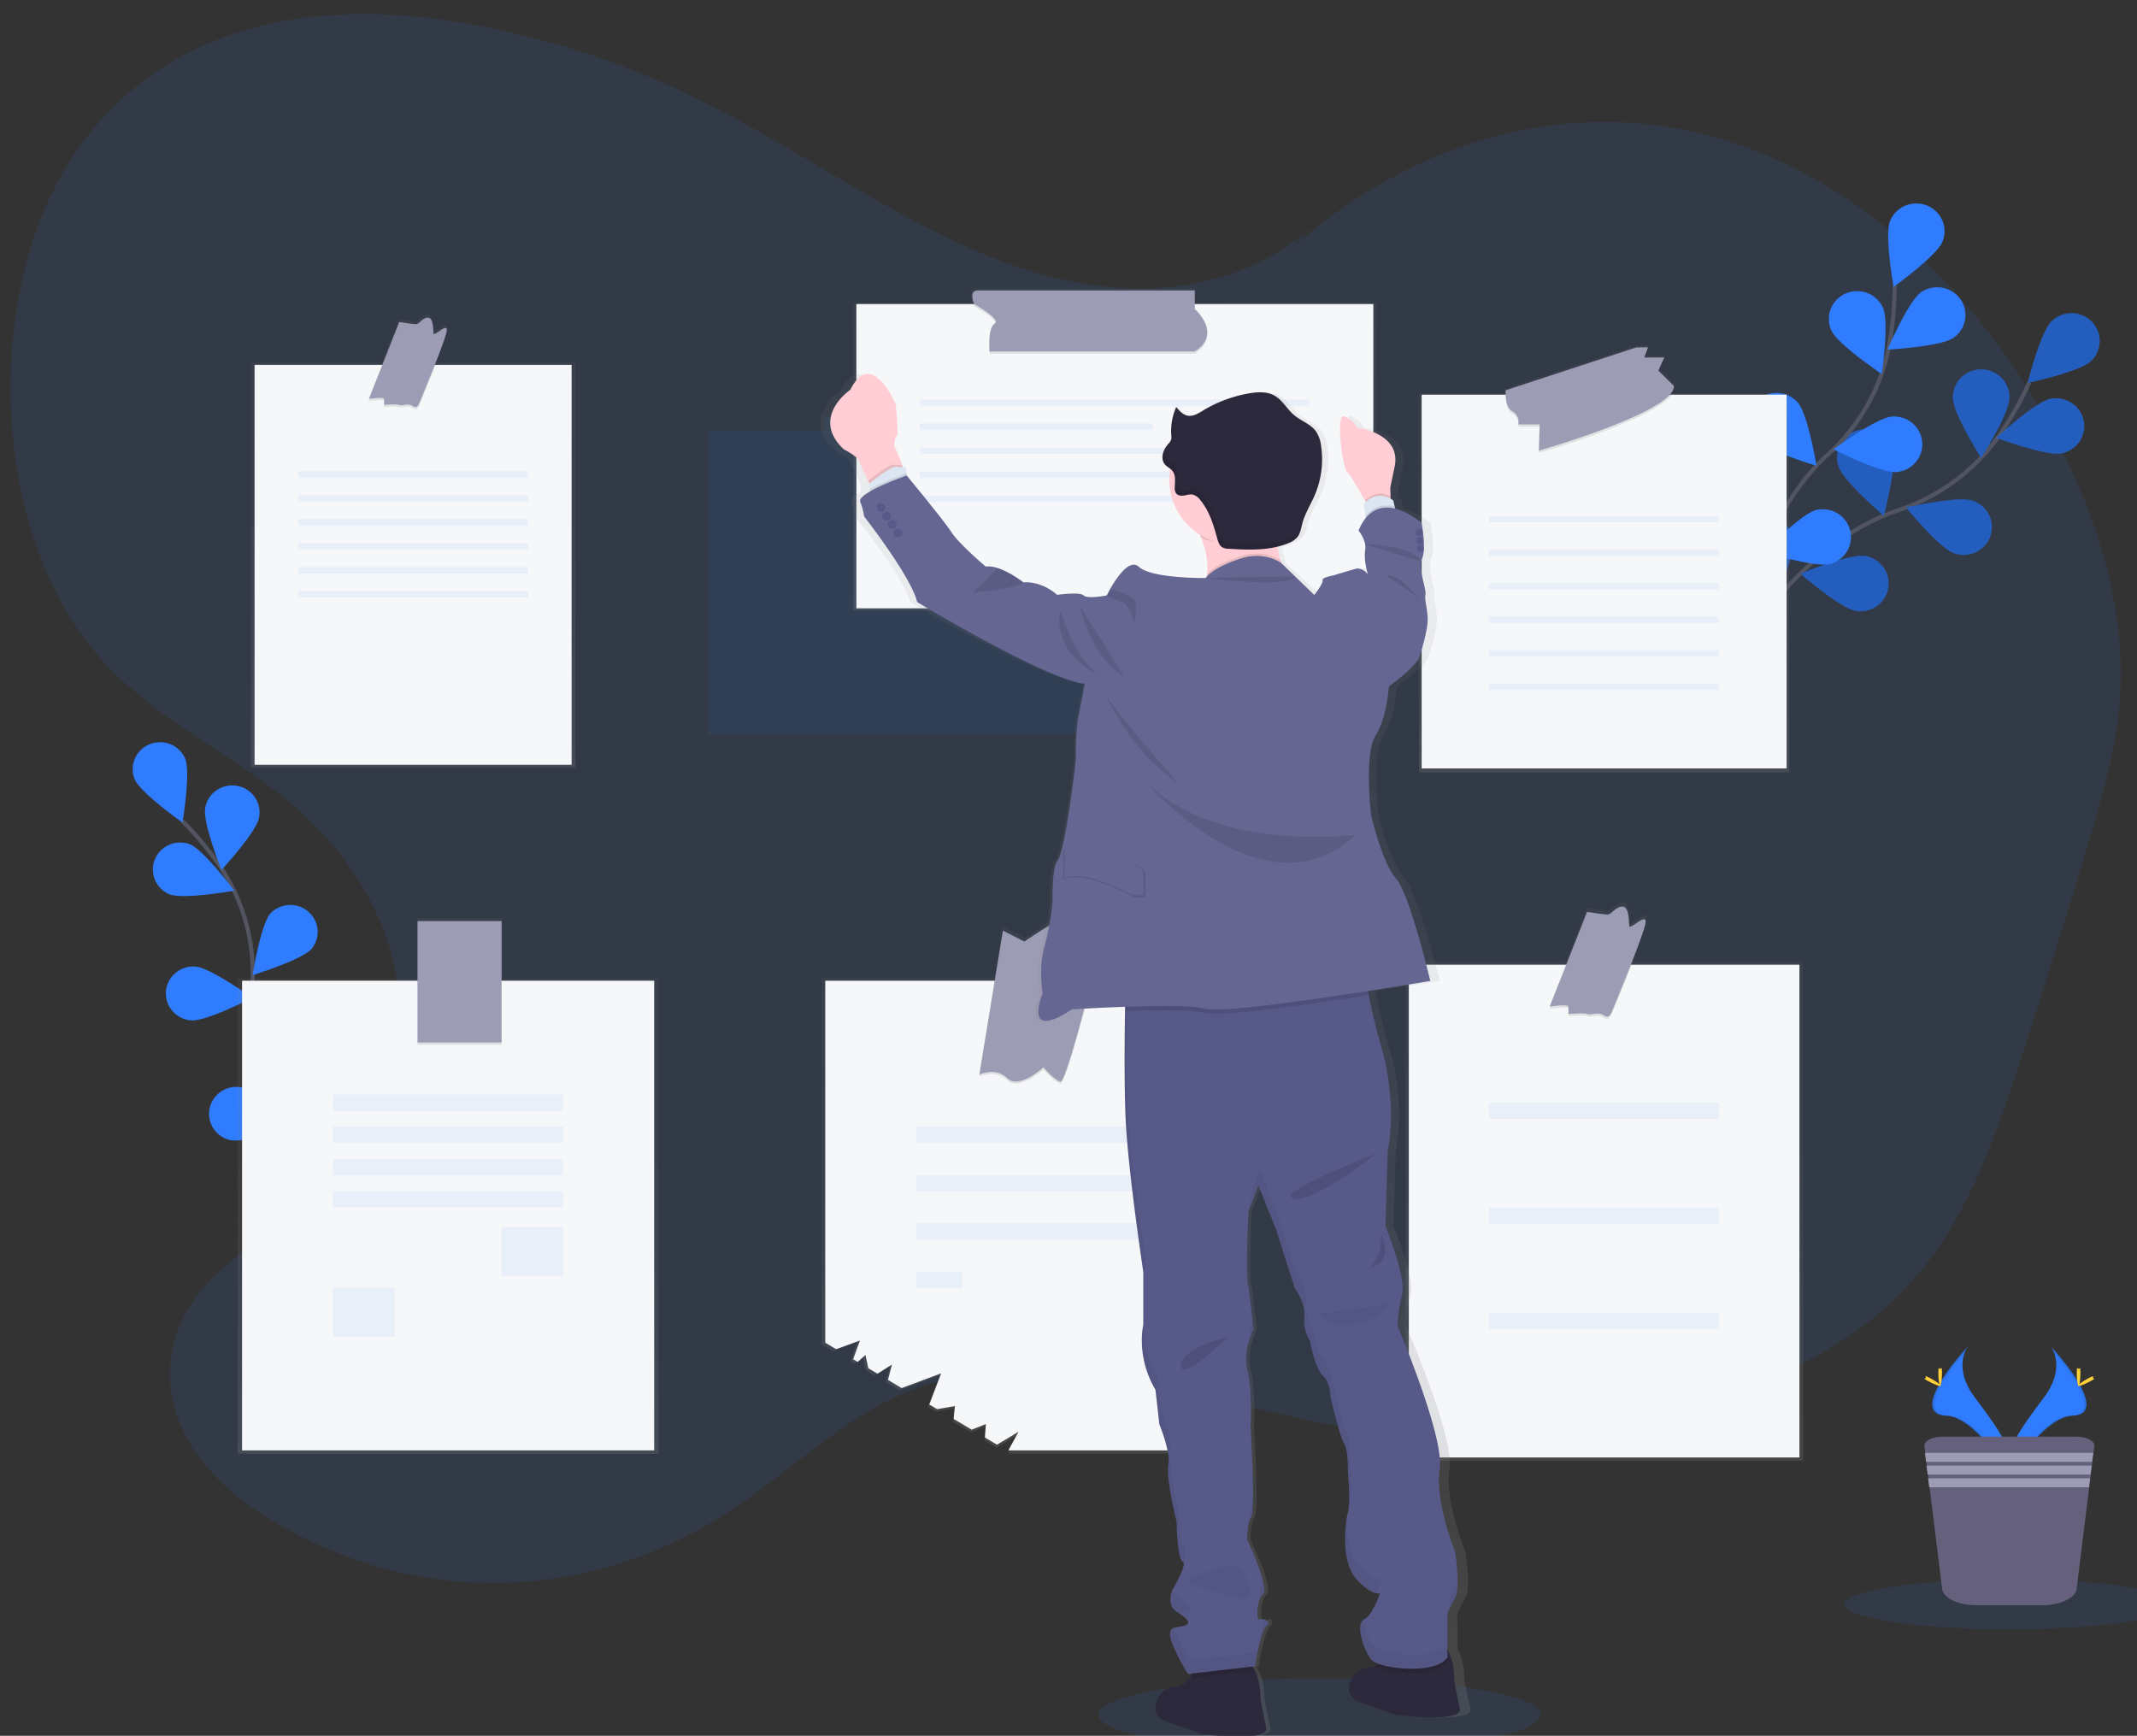<?xml version="1.0" encoding="UTF-8" standalone="no"?>
<svg
   xmlns:dc="http://purl.org/dc/elements/1.1/"
   xmlns:cc="http://creativecommons.org/ns#"
   xmlns:rdf="http://www.w3.org/1999/02/22-rdf-syntax-ns#"
   xmlns:svg="http://www.w3.org/2000/svg"
   xmlns="http://www.w3.org/2000/svg"
   xmlns:xlink="http://www.w3.org/1999/xlink"
   xmlns:sodipodi="http://sodipodi.sourceforge.net/DTD/sodipodi-0.dtd"
   xmlns:inkscape="http://www.inkscape.org/namespaces/inkscape"
   id="98b38715-c4ac-41e9-8897-c725e8bf1e12"
   data-name="Layer 1"
   width="618"
   height="502"
   viewBox="0 0 618 502"
   version="1.1"
   sodipodi:docname="SignUpPage_Svg.svg"
   inkscape:version="0.92.3 (2405546, 2018-03-11)">
  <rect x="0" y="0" width="618" height="502" fill="#333333" stroke="none"/>
  <sodipodi:namedview
     pagecolor="#ffffff"
     bordercolor="#666666"
     borderopacity="1"
     objecttolerance="10"
     gridtolerance="10"
     guidetolerance="10"
     inkscape:pageopacity="0"
     inkscape:pageshadow="2"
     inkscape:window-width="1366"
     inkscape:window-height="705"
     id="namedview3237"
     showgrid="false"
     showborder="true"
     inkscape:zoom="0.76775686"
     inkscape:cx="241.54049"
     inkscape:cy="208.49695"
     inkscape:window-x="-8"
     inkscape:window-y="-8"
     inkscape:window-maximized="1"
     inkscape:current-layer="98b38715-c4ac-41e9-8897-c725e8bf1e12" />
  <defs
     id="defs2850">
    <linearGradient
       id="7b7941dc-94c7-4e08-95d0-23e2d7e6a13e"
       x1="847.41"
       y1="397.42"
       x2="847.41"
       y2="188.07"
       gradientUnits="userSpaceOnUse">
      <stop
         offset="0"
         stop-color="gray"
         stop-opacity="0.25"
         id="stop2837" />
      <stop
         offset="0.54"
         stop-color="gray"
         stop-opacity="0.12"
         id="stop2839" />
      <stop
         offset="1"
         stop-color="gray"
         stop-opacity="0.1"
         id="stop2841" />
    </linearGradient>
    <linearGradient
       id="58fdd33a-cfcb-43d1-a0c9-e446396930cd"
       x1="271.51"
       y1="395.01"
       x2="271.51"
       y2="173.08"
       xlink:href="#7b7941dc-94c7-4e08-95d0-23e2d7e6a13e"
       gradientTransform="matrix(0.598,0,0,0.59,-42.923,-11.035)" />
    <linearGradient
       id="c04aec50-9c50-409e-ad7f-74c73d302a04"
       x1="847.54"
       y1="734.89"
       x2="847.54"
       y2="461.05"
       xlink:href="#7b7941dc-94c7-4e08-95d0-23e2d7e6a13e"
       gradientTransform="matrix(0.598,0,0,0.59,-42.923,-11.035)" />
    <linearGradient
       id="9dea3c81-3991-41bb-bbde-f73dfae923cb"
       x1="211.57"
       y1="705.74"
       x2="211.57"
       y2="443.19"
       xlink:href="#7b7941dc-94c7-4e08-95d0-23e2d7e6a13e" />
    <linearGradient
       id="6cea3303-4509-42ee-9c3d-a24167e8af03"
       x1="570.69"
       y1="731.35"
       x2="570.69"
       y2="470.67"
       xlink:href="#7b7941dc-94c7-4e08-95d0-23e2d7e6a13e"
       gradientTransform="matrix(0.598,0,0,0.59,-42.923,-11.035)" />
    <linearGradient
       id="407b4fac-28f5-4df4-8381-e2a74f9e4c70"
       x1="610.78"
       y1="318.04"
       x2="610.78"
       y2="160.29"
       xlink:href="#7b7941dc-94c7-4e08-95d0-23e2d7e6a13e"
       gradientTransform="matrix(0.598,0,0,0.59,-42.923,-11.035)" />
    <linearGradient
       id="be916110-cb9e-4f1d-be15-effb40ceb94a"
       x1="625.44"
       y1="870.17"
       x2="625.44"
       y2="202.1"
       xlink:href="#7b7941dc-94c7-4e08-95d0-23e2d7e6a13e"
       gradientTransform="matrix(0.598,0,0,0.59,-42.923,-11.035)" />
    <linearGradient
       inkscape:collect="always"
       xlink:href="#7b7941dc-94c7-4e08-95d0-23e2d7e6a13e"
       id="linearGradient7487"
       gradientUnits="userSpaceOnUse"
       x1="847.41"
       y1="397.42"
       x2="847.41"
       y2="188.07"
       gradientTransform="matrix(0.598,0,0,0.59,-42.923,-11.035)" />
  </defs>
  <title
     id="title2852">taking notes</title>
  <ellipse
     cx="381.596"
     cy="495.931"
     rx="63.96"
     ry="10.57"
     id="ellipse2854"
     style="opacity:0.1;fill:#2f7dfe;stroke-width:0.594" />
  <path
     d="m 378.911,66.201 c -26.184,21.907 -60.156,20.492 -89.893,9.096 C 259.281,63.901 231.888,43.604 202.893,29.182 A 241.808,238.48 0 0 0 127.228,5.617 C 90.272,0.562 48.992,6.72 23.238,42.135 -5.44,81.573 -3.233,152.704 27.784,188.927 c 15.778,18.415 36.436,27.452 54.456,41.833 18.02,14.381 34.689,38.252 33.158,66.005 -1.417,25.694 -17.943,45.419 -35.024,57.806 -13.212,9.556 -29.48,19.996 -31.101,39.798 -1.543,19.159 12.135,34.171 25.204,42.712 42.608,27.853 95.096,27.582 137.561,-0.702 15.15,-10.092 29.067,-23.512 44.952,-31.38 41.699,-20.645 87.656,0.136 131.807,7.739 37.375,6.435 75.7,3.103 112.112,-9.75 21.866,-7.715 43.816,-19.513 59.181,-41.491 11.077,-15.85 17.979,-35.911 24.456,-55.718 q 10.371,-31.687 19.928,-63.817 c 3.822,-12.859 7.59,-25.954 8.577,-39.721 1.794,-24.933 -5.754,-49.548 -16.023,-70.618 C 572.668,81.626 531.597,46.5 487.141,37.575 442.685,28.651 395.579,46.081 361.082,84.215"
     id="path2856"
     inkscape:connector-curvature="0"
     style="opacity:0.1;fill:#2f7dfe;stroke-width:0.594" />
  <g
     id="g2860"
     style="opacity:0.35"
     transform="matrix(0.598,0,0,0.59,3.053,4.071)">
    <path
       d="M 577.86,229.65 V 223 h -104.8 c -4.82,0 -1.88,6.69 -1.88,6.69 h -56.94 v 149.15 h 250 V 229.65 Z"
       transform="translate(-76.87,-25.61)"
       id="path2858"
       inkscape:connector-curvature="0"
       style="opacity:0.2;fill:#2f7dfe" />
  </g>
  <path
     d="m 501.507,190.048 c 0,0 18.846,-32.926 47.249,-42.411 a 58.069,57.269 0 0 0 29.42,-21.707 97.333,95.994 0 0 0 8.678,-15.395"
     stroke-miterlimit="10"
     id="path2862"
     inkscape:connector-curvature="0"
     style="fill:none;stroke:#535461;stroke-width:1.188;stroke-miterlimit:10" />
  <path
     d="m 604.678,104.448 c -3.23,3.097 -18.29,6.3 -18.29,6.3 0,0 3.69,-14.746 6.926,-17.849 a 8.159,8.047 0 1 1 11.364,11.549 z"
     id="path2864"
     inkscape:connector-curvature="0"
     style="fill:#2f7dfe;stroke-width:0.594" />
  <path
     d="m 596.161,131.121 c -4.42,0.867 -18.828,-4.518 -18.828,-4.518 0,0 11.232,-10.399 15.652,-11.266 a 8.158,8.046 0 1 1 3.176,15.785 z"
     id="path2866"
     inkscape:connector-curvature="0"
     style="fill:#2f7dfe;stroke-width:0.594" />
  <path
     d="m 565.138,160.024 c -4.258,-1.451 -13.935,-13.272 -13.935,-13.272 0,0 15.018,-3.392 19.276,-1.935 a 8.159,8.047 0 1 1 -5.341,15.207 z"
     id="path2868"
     inkscape:connector-curvature="0"
     style="fill:#2f7dfe;stroke-width:0.594" />
  <path
     d="m 536.675,176.664 c -4.444,-0.714 -16.011,-10.741 -16.011,-10.741 0,0 14.223,-5.84 18.672,-5.12 a 8.16,8.047 0 1 1 -2.662,15.879 z"
     id="path2870"
     inkscape:connector-curvature="0"
     style="fill:#2f7dfe;stroke-width:0.594" />
  <path
     d="m 564.773,115.094 c 0,4.448 8.152,17.336 8.152,17.336 0,0 8.17,-12.883 8.17,-17.33 a 8.164,8.052 0 1 0 -16.322,0 z"
     id="path2872"
     inkscape:connector-curvature="0"
     style="fill:#2f7dfe;stroke-width:0.594" />
  <path
     d="m 531.741,134.973 c 1.346,4.241 13.038,14.157 13.038,14.157 0,0 3.882,-14.705 2.536,-18.946 a 8.158,8.046 0 1 0 -15.55,4.807 z"
     id="path2874"
     inkscape:connector-curvature="0"
     style="fill:#2f7dfe;stroke-width:0.594" />
  <path
     d="m 502.315,158.638 c 0.598,4.406 10.431,16.109 10.431,16.109 0,0 6.346,-13.844 5.748,-18.25 a 8.164,8.052 0 1 0 -16.148,2.141 z"
     id="path2876"
     inkscape:connector-curvature="0"
     style="fill:#2f7dfe;stroke-width:0.594" />
  <path
     d="m 604.678,104.448 c -3.23,3.097 -18.29,6.3 -18.29,6.3 0,0 3.69,-14.746 6.926,-17.849 a 8.159,8.047 0 1 1 11.364,11.549 z"
     id="path2878"
     inkscape:connector-curvature="0"
     style="opacity:0.25;stroke-width:0.594" />
  <path
     d="m 596.161,131.121 c -4.42,0.867 -18.828,-4.518 -18.828,-4.518 0,0 11.232,-10.399 15.652,-11.266 a 8.158,8.046 0 1 1 3.176,15.785 z"
     id="path2880"
     inkscape:connector-curvature="0"
     style="opacity:0.25;stroke-width:0.594" />
  <path
     d="m 565.138,160.024 c -4.258,-1.451 -13.935,-13.272 -13.935,-13.272 0,0 15.018,-3.392 19.276,-1.935 a 8.159,8.047 0 1 1 -5.341,15.207 z"
     id="path2882"
     inkscape:connector-curvature="0"
     style="opacity:0.25;stroke-width:0.594" />
  <path
     d="m 536.675,176.664 c -4.444,-0.714 -16.011,-10.741 -16.011,-10.741 0,0 14.223,-5.84 18.672,-5.12 a 8.16,8.047 0 1 1 -2.662,15.879 z"
     id="path2884"
     inkscape:connector-curvature="0"
     style="opacity:0.25;stroke-width:0.594" />
  <path
     d="m 564.773,115.094 c 0,4.448 8.152,17.336 8.152,17.336 0,0 8.17,-12.883 8.17,-17.33 a 8.164,8.052 0 1 0 -16.322,0 z"
     id="path2886"
     inkscape:connector-curvature="0"
     style="opacity:0.25;stroke-width:0.594" />
  <path
     d="m 531.741,134.973 c 1.346,4.241 13.038,14.157 13.038,14.157 0,0 3.882,-14.705 2.536,-18.946 a 8.158,8.046 0 1 0 -15.55,4.807 z"
     id="path2888"
     inkscape:connector-curvature="0"
     style="opacity:0.25;stroke-width:0.594" />
  <path
     d="m 502.315,158.638 c 0.598,4.406 10.431,16.109 10.431,16.109 0,0 6.346,-13.844 5.748,-18.25 a 8.164,8.052 0 1 0 -16.148,2.141 z"
     id="path2890"
     inkscape:connector-curvature="0"
     style="opacity:0.25;stroke-width:0.594" />
  <path
     d="m 502.596,189.393 c 0,0 3.696,-37.633 25.718,-57.647 a 58.015,57.216 0 0 0 17.973,-31.599 97.279,95.941 0 0 0 1.609,-17.548"
     stroke-miterlimit="10"
     id="path2892"
     inkscape:connector-curvature="0"
     style="fill:none;stroke:#535461;stroke-width:1.188;stroke-miterlimit:10" />
  <path
     d="m 561.747,69.905 c -1.687,4.129 -14.139,13.071 -14.139,13.071 0,0 -2.685,-14.971 -0.999,-19.1 a 8.16,8.048 0 0 1 15.138,6.017 z"
     id="path2894"
     inkscape:connector-curvature="0"
     style="fill:#2f7dfe;stroke-width:0.594" />
  <path
     d="m 564.923,97.711 c -3.684,2.56 -19.067,3.392 -19.067,3.392 0,0 5.981,-13.997 9.677,-16.551 a 8.158,8.046 0 1 1 9.39,13.16 z"
     id="path2896"
     inkscape:connector-curvature="0"
     style="fill:#2f7dfe;stroke-width:0.594" />
  <path
     d="m 548.427,136.518 c -4.492,0.372 -18.194,-6.565 -18.194,-6.565 0,0 12.339,-9.102 16.83,-9.473 a 8.16,8.047 0 1 1 1.364,16.038 z"
     id="path2898"
     inkscape:connector-curvature="0"
     style="fill:#2f7dfe;stroke-width:0.594" />
  <path
     d="m 529.247,163.103 c -4.36,1.121 -19.061,-3.439 -19.061,-3.439 0,0 10.604,-11.024 14.952,-12.139 a 8.159,8.047 0 0 1 4.097,15.578 z"
     id="path2900"
     inkscape:connector-curvature="0"
     style="fill:#2f7dfe;stroke-width:0.594" />
  <path
     d="m 529.635,95.588 c 1.824,4.064 14.575,12.588 14.575,12.588 0,0 2.171,-15.041 0.347,-19.106 a 8.168,8.055 0 1 0 -14.952,6.488 z"
     id="path2902"
     inkscape:connector-curvature="0"
     style="fill:#2f7dfe;stroke-width:0.594" />
  <path
     d="m 507.602,126.992 c 2.99,3.339 17.727,7.715 17.727,7.715 0,0 -2.494,-14.994 -5.467,-18.339 a 8.158,8.046 0 0 0 -12.261,10.617 z"
     id="path2904"
     inkscape:connector-curvature="0"
     style="fill:#2f7dfe;stroke-width:0.594" />
  <path
     d="m 490.425,160.354 c 2.392,3.787 16.148,10.558 16.148,10.558 0,0 0.15,-15.195 -2.243,-18.982 a 8.164,8.052 0 0 0 -13.912,8.423 z"
     id="path2906"
     inkscape:connector-curvature="0"
     style="fill:#2f7dfe;stroke-width:0.594" />
  <path
     d="m 94.853,341.63 c 0,0 -23.326,-28.508 -21.86,-57.116 A 56.304,55.529 0 0 0 63.687,250.62 94.636,93.333 0 0 0 52.724,237.408"
     stroke-miterlimit="10"
     id="path2908"
     inkscape:connector-curvature="0"
     style="fill:none;stroke:#535461;stroke-width:1.188;stroke-miterlimit:10" />
  <path
     d="m 53.543,219.376 c 1.675,3.982 -0.772,18.51 -0.772,18.51 0,0 -12.153,-8.553 -13.828,-12.534 a 7.908,7.799 0 0 1 14.611,-5.969 z"
     id="path2910"
     inkscape:connector-curvature="0"
     style="fill:#2f7dfe;stroke-width:0.594" />
  <path
     d="m 74.901,236.487 c -0.789,4.235 -10.855,15.106 -10.855,15.106 0,0 -5.508,-13.708 -4.695,-17.932 a 7.907,7.798 0 1 1 15.55,2.825 z"
     id="path2912"
     inkscape:connector-curvature="0"
     style="fill:#2f7dfe;stroke-width:0.594" />
  <path
     d="m 90.176,274.368 c -2.853,3.268 -17.111,7.639 -17.111,7.639 0,0 2.273,-14.552 5.126,-17.82 a 7.907,7.798 0 0 1 11.962,10.181 z"
     id="path2914"
     inkscape:connector-curvature="0"
     style="fill:#2f7dfe;stroke-width:0.594" />
  <path
     d="m 95.2,305.601 c -2.249,3.693 -15.55,10.382 -15.55,10.382 0,0 -0.257,-14.746 1.998,-18.415 a 7.907,7.798 0 0 1 13.553,8.034 z"
     id="path2916"
     inkscape:connector-curvature="0"
     style="fill:#2f7dfe;stroke-width:0.594" />
  <path
     d="m 49.004,258.637 c 4.061,1.587 18.75,-1.05 18.75,-1.05 0,0 -8.852,-11.856 -12.907,-13.449 a 7.913,7.804 0 0 0 -5.843,14.499 z"
     id="path2918"
     inkscape:connector-curvature="0"
     style="fill:#2f7dfe;stroke-width:0.594" />
  <path
     d="m 55.356,295.102 c 4.354,0.319 17.572,-6.53 17.572,-6.53 0,0 -12.046,-8.706 -16.4,-9.025 a 7.908,7.8 0 1 0 -1.196,15.555 z"
     id="path2920"
     inkscape:connector-curvature="0"
     style="fill:#2f7dfe;stroke-width:0.594" />
  <path
     d="m 66.456,329.685 c 4.234,1.044 18.439,-3.539 18.439,-3.539 0,0 -10.383,-10.553 -14.617,-11.579 a 7.908,7.799 0 1 0 -3.822,15.136 z"
     id="path2922"
     inkscape:connector-curvature="0"
     style="fill:#2f7dfe;stroke-width:0.594" />
  <path
     d="m 593.147,389.479 c 0,0 4.563,5.899 -2.105,14.746 -6.669,8.848 -12.171,16.386 -9.946,21.931 0,0 10.066,-16.516 18.254,-16.734 8.188,-0.218 2.811,-10.022 -6.202,-19.943 z"
     id="path2924"
     inkscape:connector-curvature="0"
     style="fill:#2f7dfe;stroke-width:0.594" />
  <path
     d="m 593.147,389.479 a 7.422,7.32 0 0 1 0.933,1.846 c 7.99,9.261 12.249,17.902 4.569,18.12 -7.177,0.201 -15.742,12.818 -17.799,16.009 a 7.069,6.972 0 0 0 0.245,0.726 c 0,0 10.066,-16.516 18.254,-16.734 8.188,-0.218 2.811,-10.045 -6.202,-19.967 z"
     id="path2926"
     inkscape:connector-curvature="0"
     style="opacity:0.1;stroke-width:0.594" />
  <path
     d="m 601.633,396.976 c 0,2.076 -0.239,3.751 -0.526,3.751 -0.287,0 -0.526,-1.675 -0.526,-3.751 0,-2.076 0.293,-1.091 0.598,-1.091 0.305,0 0.455,-0.979 0.455,1.091 z"
     id="path2928"
     inkscape:connector-curvature="0"
     style="fill:#ffd037;stroke-width:0.594" />
  <path
     d="m 604.54,399.454 c -1.842,0.991 -3.451,1.587 -3.589,1.339 -0.138,-0.248 1.244,-1.262 3.086,-2.253 1.842,-0.991 1.118,-0.271 1.256,0 0.138,0.271 1.095,-0.077 -0.754,0.914 z"
     id="path2930"
     inkscape:connector-curvature="0"
     style="fill:#ffd037;stroke-width:0.594" />
  <path
     d="m 569.044,389.479 c 0,0 -4.563,5.899 2.105,14.746 6.669,8.848 12.171,16.386 9.946,21.931 0,0 -10.066,-16.516 -18.254,-16.734 -8.188,-0.218 -2.811,-10.022 6.202,-19.943 z"
     id="path2932"
     inkscape:connector-curvature="0"
     style="fill:#2f7dfe;stroke-width:0.594" />
  <path
     d="m 569.044,389.479 a 7.177,7.078 0 0 0 -0.933,1.846 c -7.996,9.261 -12.249,17.902 -4.569,18.12 7.177,0.201 15.742,12.818 17.799,16.009 -0.072,0.242 -0.15,0.484 -0.245,0.726 0,0 -10.066,-16.516 -18.254,-16.734 -8.188,-0.218 -2.811,-10.045 6.202,-19.967 z"
     id="path2934"
     inkscape:connector-curvature="0"
     style="opacity:0.1;stroke-width:0.594" />
  <path
     d="m 560.551,396.976 c 0,2.076 0.239,3.751 0.526,3.751 0.287,0 0.526,-1.675 0.526,-3.751 0,-2.076 -0.293,-1.091 -0.598,-1.091 -0.305,0 -0.455,-0.979 -0.455,1.091 z"
     id="path2936"
     inkscape:connector-curvature="0"
     style="fill:#ffd037;stroke-width:0.594" />
  <path
     d="m 557.644,399.454 c 1.848,0.991 3.457,1.587 3.589,1.339 0.132,-0.248 -1.244,-1.262 -3.086,-2.253 -1.842,-0.991 -1.118,-0.271 -1.256,0 -0.138,0.271 -1.089,-0.077 0.754,0.914 z"
     id="path2938"
     inkscape:connector-curvature="0"
     style="fill:#ffd037;stroke-width:0.594" />
  <ellipse
     cx="581.095"
     cy="463.978"
     rx="47.716"
     ry="7.22"
     id="ellipse2940"
     style="opacity:0.1;fill:#2f7dfe;stroke-width:0.594" />
  <path
     d="m 605.653,418.247 -0.227,1.834 -0.323,2.595 -0.132,1.085 -0.317,2.595 -0.144,1.085 -0.317,2.595 -3.654,29.493 c -0.323,2.637 -4.689,4.719 -9.958,4.719 h -18.971 c -5.269,0 -9.629,-2.053 -9.958,-4.719 l -3.654,-29.493 -0.323,-2.595 -0.132,-1.085 -0.323,-2.595 -0.138,-1.085 -0.317,-2.595 -0.233,-1.834 c -0.179,-1.492 2.183,-2.749 5.162,-2.749 h 38.804 c 2.978,0 5.341,1.256 5.156,2.749 z"
     id="path2942"
     inkscape:connector-curvature="0"
     style="fill:#65617d;stroke-width:0.594" />
  <polygon
     points="1006.62,709.67 926.33,709.67 925.8,705.27 1007.16,705.27 "
     id="polygon2944"
     style="fill:#9d9cb5"
     transform="matrix(0.598,0,0,0.59,3.053,4.071)" />
  <polygon
     points="1005.86,715.91 927.1,715.91 926.55,711.51 1006.4,711.51 "
     id="polygon2946"
     style="fill:#9d9cb5"
     transform="matrix(0.598,0,0,0.59,3.053,4.071)" />
  <polygon
     points="1005.1,722.14 927.86,722.14 927.32,717.75 1005.63,717.75 "
     id="polygon2948"
     style="fill:#9d9cb5"
     transform="matrix(0.598,0,0,0.59,3.053,4.071)" />
  <path
     d="m 483.726,113.761 h -0.502 c 0.789,-0.885 1.196,-1.77 1.13,-2.554 l -4.545,-4.483 1.734,-3.834 h -5.843 l 1.083,-2.991 h -3.463 l -38.314,12.588 c 0,0 -0.042,0.525 0,1.274 h -24.671 v 109.625 h 107.154 V 113.761 Z"
     id="path2950"
     inkscape:connector-curvature="0"
     style="fill:url(#linearGradient7487);stroke-width:0.594" />
  <rect
     x="411.13"
     y="114.145"
     width="105.539"
     height="108.086"
     id="rect2952"
     style="fill:#f6f7f9;stroke-width:0.594" />
  <path
     d="m 483.433,114.145 c -5,7.261 -38.397,16.823 -38.397,16.823 l 0.209,-7.568 h -6.178 a 3.499,3.451 0 0 0 -1.711,-3.787 c -1.794,-0.973 -1.968,-4.129 -1.944,-5.468 z"
     id="path2954"
     inkscape:connector-curvature="0"
     style="opacity:0.1;stroke-width:0.594" />
  <path
     d="m 473.176,100.478 -37.734,12.387 c 0,0 -0.431,4.837 1.914,6.093 a 3.511,3.462 0 0 1 1.711,3.787 h 6.178 l -0.209,7.568 c 0,0 39.653,-11.355 39.013,-18.71 l -4.474,-4.418 1.705,-3.787 h -5.76 l 1.071,-2.949 z"
     id="path2956"
     inkscape:connector-curvature="0"
     style="fill:#9d9cb5;stroke-width:0.594" />
  <g
     id="g2960"
     style="opacity:0.35"
     transform="matrix(0.598,0,0,0.59,3.053,4.071)">
    <rect
       x="714.92"
       y="246.01"
       width="111.22"
       height="3.12"
       id="rect2958"
       style="opacity:0.2;fill:#2f7dfe" />
  </g>
  <g
     id="g2964"
     style="opacity:0.35"
     transform="matrix(0.598,0,0,0.59,3.053,4.071)">
    <rect
       x="714.92"
       y="262.46"
       width="111.22"
       height="3.12"
       id="rect2962"
       style="opacity:0.2;fill:#2f7dfe" />
  </g>
  <g
     id="g2968"
     style="opacity:0.35"
     transform="matrix(0.598,0,0,0.59,3.053,4.071)">
    <rect
       x="714.92"
       y="278.9"
       width="111.22"
       height="3.12"
       id="rect2966"
       style="opacity:0.2;fill:#2f7dfe" />
  </g>
  <g
     id="g2972"
     style="opacity:0.35"
     transform="matrix(0.598,0,0,0.59,3.053,4.071)">
    <rect
       x="714.92"
       y="295.34"
       width="111.22"
       height="3.12"
       id="rect2970"
       style="opacity:0.2;fill:#2f7dfe" />
  </g>
  <g
     id="g2976"
     style="opacity:0.35"
     transform="matrix(0.598,0,0,0.59,3.053,4.071)">
    <rect
       x="714.92"
       y="311.78"
       width="111.22"
       height="3.12"
       id="rect2974"
       style="opacity:0.2;fill:#2f7dfe" />
  </g>
  <g
     id="g2980"
     style="opacity:0.35"
     transform="matrix(0.598,0,0,0.59,3.053,4.071)">
    <rect
       x="714.92"
       y="328.23"
       width="111.22"
       height="3.12"
       id="rect2978"
       style="opacity:0.2;fill:#2f7dfe" />
  </g>
  <path
     d="m 126.14,104.878 h -0.251 c 1.89,-4.778 3.636,-9.438 3.559,-10.328 -0.167,-1.77 -3.762,2.076 -3.929,1.115 -0.167,-0.961 0,-4.607 -1.633,-4.607 -1.633,0 -2.62,1.893 -3.589,1.893 -0.969,0 -4.91,-0.637 -4.91,-0.637 l -5.018,12.564 H 72.569 V 221.959 H 166.373 V 104.878 Z"
     id="path2982"
     inkscape:connector-curvature="0"
     style="fill:url(#58fdd33a-cfcb-43d1-a0c9-e446396930cd);stroke-width:0.594" />
  <rect
     x="73.621"
     y="105.527"
     width="91.681"
     height="115.648"
     id="rect2984"
     style="fill:#f6f7f9;stroke-width:0.594" />
  <path
     d="m 125.99,105.527 c -1.932,4.949 -4.109,10.163 -4.605,11.408 -0.963,2.359 -1.597,1.103 -2.721,0.79 -1.124,-0.313 -2.554,0.313 -3.194,0 -0.64,-0.313 -4.396,0 -4.396,0 a 12.374,12.204 0 0 0 0,-1.74 c -0.084,-0.625 -4.402,0 -4.402,0 l 4.115,-10.458 z"
     id="path2986"
     inkscape:connector-curvature="0"
     style="opacity:0.1;stroke-width:0.594" />
  <path
     d="m 115.47,93.122 -8.798,22.238 c 0,0 4.318,-0.631 4.396,0 a 11.43,11.272 0 0 1 0,1.734 c 0,0 3.762,-0.319 4.402,0 0.64,0.319 2.075,-0.319 3.194,0 1.118,0.319 1.758,1.575 2.721,-0.79 0.963,-2.365 7.996,-19.241 7.835,-20.975 -0.161,-1.734 -3.678,2.053 -3.84,1.103 -0.162,-0.95 0,-4.548 -1.597,-4.548 -1.597,0 -2.56,1.87 -3.517,1.87 -0.957,0 -4.797,-0.631 -4.797,-0.631 z"
     id="path2988"
     inkscape:connector-curvature="0"
     style="fill:#9d9cb5;stroke-width:0.594" />
  <g
     id="g2992"
     style="opacity:0.35"
     transform="matrix(0.598,0,0,0.59,3.053,4.071)">
    <rect
       x="139.03"
       y="224.04"
       width="111.22"
       height="3.12"
       id="rect2990"
       style="opacity:0.2;fill:#2f7dfe" />
  </g>
  <g
     id="g2996"
     style="opacity:0.35"
     transform="matrix(0.598,0,0,0.59,3.053,4.071)">
    <rect
       x="139.03"
       y="235.81"
       width="111.22"
       height="3.12"
       id="rect2994"
       style="opacity:0.2;fill:#2f7dfe" />
  </g>
  <g
     id="g3000"
     style="opacity:0.35"
     transform="matrix(0.598,0,0,0.59,3.053,4.071)">
    <rect
       x="139.03"
       y="247.57"
       width="111.22"
       height="3.12"
       id="rect2998"
       style="opacity:0.2;fill:#2f7dfe" />
  </g>
  <g
     id="g3004"
     style="opacity:0.35"
     transform="matrix(0.598,0,0,0.59,3.053,4.071)">
    <rect
       x="139.03"
       y="259.34"
       width="111.22"
       height="3.12"
       id="rect3002"
       style="opacity:0.2;fill:#2f7dfe" />
  </g>
  <g
     id="g3008"
     style="opacity:0.35"
     transform="matrix(0.598,0,0,0.59,3.053,4.071)">
    <rect
       x="139.03"
       y="271.1"
       width="111.22"
       height="3.12"
       id="rect3006"
       style="opacity:0.2;fill:#2f7dfe" />
  </g>
  <g
     id="g3012"
     style="opacity:0.35"
     transform="matrix(0.598,0,0,0.59,3.053,4.071)">
    <rect
       x="139.03"
       y="282.86"
       width="111.22"
       height="3.12"
       id="rect3010"
       style="opacity:0.2;fill:#2f7dfe" />
  </g>
  <path
     d="m 472.105,277.996 h -0.251 c 2.321,-5.899 4.462,-11.662 4.36,-12.741 -0.197,-2.165 -4.611,2.56 -4.785,1.38 -0.173,-1.18 0,-5.686 -2.004,-5.686 -2.004,0 -3.206,2.359 -4.408,2.359 -1.202,0 -6.017,-0.79 -6.017,-0.79 l -6.184,15.478 H 406.495 V 422.446 H 521.465 V 277.996 Z"
     id="path3014"
     inkscape:connector-curvature="0"
     style="fill:url(#c04aec50-9c50-409e-ad7f-74c73d302a04);stroke-width:0.594" />
  <rect
     x="407.416"
     y="278.999"
     width="112.967"
     height="142.51"
     id="rect3016"
     style="fill:#f6f7f9;stroke-width:0.594" />
  <path
     d="m 471.884,278.999 c -2.356,6.052 -5,12.387 -5.616,13.909 -1.196,2.914 -1.968,1.357 -3.349,0.973 -1.382,-0.383 -3.152,0.383 -3.941,0 -0.789,-0.383 -5.419,0 -5.419,0 a 15.215,15.006 0 0 0 0,-2.141 c -0.102,-0.773 -5.419,0 -5.419,0 l 5.042,-12.741 z"
     id="path3018"
     inkscape:connector-curvature="0"
     style="opacity:0.1;stroke-width:0.594" />
  <path
     d="m 458.977,263.709 -10.837,27.399 c 0,0 5.317,-0.779 5.419,0 a 15.126,14.918 0 0 1 0,2.135 c 0,0 4.629,-0.383 5.419,0 0.789,0.383 2.56,-0.383 3.941,0 1.382,0.383 2.165,1.947 3.349,-0.967 1.184,-2.914 9.851,-23.712 9.653,-25.848 -0.197,-2.135 -4.534,2.525 -4.731,1.363 -0.197,-1.162 0,-5.61 -1.968,-5.61 -1.968,0 -3.152,2.306 -4.336,2.306 -1.184,0 -5.909,-0.779 -5.909,-0.779 z"
     id="path3020"
     inkscape:connector-curvature="0"
     style="fill:#9d9cb5;stroke-width:0.594" />
  <g
     id="g3024"
     style="opacity:0.35"
     transform="matrix(0.598,0,0,0.59,3.053,4.071)">
    <rect
       x="714.92"
       y="533.6"
       width="111.22"
       height="7.93"
       id="rect3022"
       style="opacity:0.2;fill:#2f7dfe" />
  </g>
  <g
     id="g3028"
     style="opacity:0.35"
     transform="matrix(0.598,0,0,0.59,3.053,4.071)">
    <rect
       x="714.92"
       y="585.11"
       width="111.22"
       height="7.93"
       id="rect3026"
       style="opacity:0.2;fill:#2f7dfe" />
  </g>
  <g
     id="g3032"
     style="opacity:0.35"
     transform="matrix(0.598,0,0,0.59,3.053,4.071)">
    <rect
       x="714.92"
       y="636.63"
       width="111.22"
       height="7.93"
       id="rect3030"
       style="opacity:0.2;fill:#2f7dfe" />
  </g>
  <polygon
     points="109.79,705.74 313.36,705.74 313.36,472.76 237.97,472.76 237.97,443.19 196.46,443.19 196.46,472.76 109.79,472.76 "
     id="polygon3034"
     style="fill:url(#9dea3c81-3991-41bb-bbde-f73dfae923cb)"
     transform="matrix(0.598,0,0,0.59,3.053,4.071)" />
  <rect
     x="70.003"
     y="283.629"
     width="119.181"
     height="135.833"
     id="rect3036"
     style="fill:#f6f7f9;stroke-width:0.594" />
  <rect
     x="120.745"
     y="283.629"
     width="24.306"
     height="18.504"
     id="rect3038"
     style="opacity:0.1;stroke-width:0.594" />
  <rect
     x="120.745"
     y="266.387"
     width="24.306"
     height="35.114"
     id="rect3040"
     style="fill:#9d9cb5;stroke-width:0.594" />
  <g
     id="g3044"
     style="opacity:0.35"
     transform="matrix(0.598,0,0,0.59,3.053,4.071)">
    <rect
       x="155.96"
       y="529.64"
       width="111.22"
       height="7.93"
       id="rect3042"
       style="opacity:0.2;fill:#2f7dfe" />
  </g>
  <g
     id="g3048"
     style="opacity:0.35"
     transform="matrix(0.598,0,0,0.59,3.053,4.071)">
    <rect
       x="155.96"
       y="545.41"
       width="111.22"
       height="7.93"
       id="rect3046"
       style="opacity:0.2;fill:#2f7dfe" />
  </g>
  <g
     id="g3052"
     style="opacity:0.35"
     transform="matrix(0.598,0,0,0.59,3.053,4.071)">
    <rect
       x="155.96"
       y="561.19"
       width="111.22"
       height="7.93"
       id="rect3050"
       style="opacity:0.2;fill:#2f7dfe" />
  </g>
  <g
     id="g3056"
     style="opacity:0.35"
     transform="matrix(0.598,0,0,0.59,3.053,4.071)">
    <rect
       x="155.96"
       y="576.96"
       width="111.22"
       height="7.93"
       id="rect3054"
       style="opacity:0.2;fill:#2f7dfe" />
  </g>
  <g
     id="g3060"
     style="opacity:0.35"
     transform="matrix(0.598,0,0,0.59,3.053,4.071)">
    <rect
       x="237.42"
       y="594.52"
       width="29.77"
       height="24.06"
       id="rect3058"
       style="opacity:0.2;fill:#2f7dfe" />
  </g>
  <g
     id="g3064"
     style="opacity:0.35"
     transform="matrix(0.598,0,0,0.59,3.053,4.071)">
    <rect
       x="155.96"
       y="624.28"
       width="29.77"
       height="24.06"
       id="rect3062"
       style="opacity:0.2;fill:#2f7dfe" />
  </g>
  <path
     d="m 316.368,282.715 h -0.167 c 1.938,-7.473 3.397,-13.425 3.397,-13.425 l -8.266,3.834 c 0,0 -5.867,-7.668 -8.038,-6.388 -2.171,1.28 -6.938,4.471 -6.938,4.471 l -6.328,-3.197 -2.422,14.705 h -49.97 v 106.11 l 3.212,1.893 c 2.65,-0.938 7.01,-2.53 7.01,-2.53 l -2.004,5.486 1.352,0.79 2.279,-2.035 0.843,3.887 2.709,1.599 4.276,-2.684 -1.196,4.518 4.013,2.359 11.669,-4.324 -3.517,9.131 2.315,1.368 5.281,-0.914 c 0,0 -0.239,1.823 -0.389,3.799 l 5.299,3.126 c 2.171,-0.832 4.217,-1.652 4.217,-1.652 0,0 -0.209,1.994 -0.305,3.952 l 3.553,2.1 c 2.805,-1.616 6.376,-3.816 6.376,-3.816 l -2.99,5.486 h 67.524 V 282.715 Z"
     id="path3066"
     inkscape:connector-curvature="0"
     style="fill:url(#6cea3303-4509-42ee-9c3d-a24167e8af03);stroke-width:0.594" />
  <path
     d="m 357.834,283.629 v 135.833 h -66.227 l 2.955,-5.409 c 0,0 -3.499,2.165 -6.25,3.763 l -3.481,-2.076 c 0.096,-1.929 0.305,-3.899 0.305,-3.899 0,0 -2.01,0.808 -4.139,1.628 l -5.197,-3.085 c 0.15,-1.947 0.377,-3.746 0.377,-3.746 l -5.173,0.902 -2.267,-1.351 3.445,-9.013 -11.441,4.271 -3.941,-2.359 1.148,-4.459 -4.187,2.648 -2.656,-1.575 -0.825,-3.834 -2.237,2.017 -1.328,-0.785 1.968,-5.409 c 0,0 -4.276,1.569 -6.878,2.495 l -3.146,-1.864 V 283.629 Z"
     id="path3068"
     inkscape:connector-curvature="0"
     style="fill:#f6f7f9;stroke-width:0.594" />
  <g
     id="g3072"
     style="opacity:0.35"
     transform="matrix(0.598,0,0,0.59,3.053,4.071)">
    <rect
       x="437.94"
       y="545.41"
       width="111.22"
       height="7.93"
       id="rect3070"
       style="opacity:0.2;fill:#2f7dfe" />
  </g>
  <g
     id="g3076"
     style="opacity:0.35"
     transform="matrix(0.598,0,0,0.59,3.053,4.071)">
    <rect
       x="437.94"
       y="569.12"
       width="111.22"
       height="7.93"
       id="rect3074"
       style="opacity:0.2;fill:#2f7dfe" />
  </g>
  <g
     id="g3080"
     style="opacity:0.35"
     transform="matrix(0.598,0,0,0.59,3.053,4.071)">
    <rect
       x="437.94"
       y="592.82"
       width="111.22"
       height="7.93"
       id="rect3078"
       style="opacity:0.2;fill:#2f7dfe" />
  </g>
  <g
     id="g3084"
     style="opacity:0.35"
     transform="matrix(0.598,0,0,0.59,3.053,4.071)">
    <rect
       x="437.94"
       y="616.53"
       width="22.28"
       height="7.93"
       id="rect3082"
       style="opacity:0.2;fill:#2f7dfe" />
  </g>
  <path
     d="m 315.86,283.629 c -3.242,12.611 -7.967,30.083 -9.199,29.776 -1.914,-0.513 -4.904,-4.129 -4.904,-4.129 0,0 -7.034,6.518 -10.443,3.156 -3.409,-3.362 -8.104,-1.056 -8.104,-1.056 l 4.545,-27.753 z"
     id="path3086"
     inkscape:connector-curvature="0"
     style="opacity:0.1;stroke-width:0.594" />
  <path
     d="m 290.034,269.148 -6.824,41.632 c 0,0 4.689,-2.312 8.098,1.056 3.409,3.368 10.449,-3.168 10.449,-3.168 0,0 2.99,3.61 4.904,4.129 1.914,0.519 12.369,-42.387 12.369,-42.387 l -8.104,3.787 c 0,0 -5.754,-7.574 -7.889,-6.311 -2.135,1.262 -6.8,4.418 -6.8,4.418 z"
     id="path3088"
     inkscape:connector-curvature="0"
     style="fill:#9d9cb5;stroke-width:0.594" />
  <path
     d="m 345.776,87.507 v -3.993 H 282.307 c -2.913,0 -1.13,3.993 -1.13,3.993 H 246.691 V 176.54 H 398.067 V 87.471 Z"
     id="path3090"
     inkscape:connector-curvature="0"
     style="fill:url(#407b4fac-28f5-4df4-8381-e2a74f9e4c70);stroke-width:0.594" />
  <rect
     x="247.648"
     y="87.931"
     width="149.511"
     height="88.001"
     id="rect3092"
     style="fill:#f6f7f9;stroke-width:0.594" />
  <path
     d="M 345.513,102.283 H 286.189 c 0,0 -0.64,-6.783 1.441,-8.04 2.081,-1.256 -5.921,-5.68 -5.921,-5.68 a 6.669,6.577 0 0 1 -0.233,-0.631 h 64.038 v 2.053 c 0,0 8.158,7.096 0,12.299 z"
     id="path3094"
     inkscape:connector-curvature="0"
     style="opacity:0.1;stroke-width:0.594" />
  <path
     d="m 282.827,83.991 h 62.686 v 5.362 c 0,0 8.158,7.078 0,12.299 H 286.189 c 0,0 -0.64,-6.783 1.441,-8.04 2.081,-1.256 -5.921,-5.68 -5.921,-5.68 0,0 -1.758,-3.94 1.118,-3.94 z"
     id="path3096"
     inkscape:connector-curvature="0"
     style="fill:#9d9cb5;stroke-width:0.594" />
  <g
     id="g3100"
     style="opacity:0.35"
     transform="matrix(0.598,0,0,0.59,3.053,4.071)">
    <rect
       x="439.67"
       y="188.96"
       width="188.58"
       height="3.12"
       id="rect3098"
       style="opacity:0.2;fill:#2f7dfe" />
  </g>
  <g
     id="g3104"
     style="opacity:0.35"
     transform="matrix(0.598,0,0,0.59,3.053,4.071)">
    <rect
       x="439.67"
       y="200.72"
       width="112.65"
       height="3.12"
       id="rect3102"
       style="opacity:0.2;fill:#2f7dfe" />
  </g>
  <g
     id="g3108"
     style="opacity:0.35"
     transform="matrix(0.598,0,0,0.59,3.053,4.071)">
    <rect
       x="439.67"
       y="212.49"
       width="188.58"
       height="3.12"
       id="rect3106"
       style="opacity:0.2;fill:#2f7dfe" />
  </g>
  <g
     id="g3112"
     style="opacity:0.35"
     transform="matrix(0.598,0,0,0.59,3.053,4.071)">
    <rect
       x="439.67"
       y="224.25"
       width="188.58"
       height="3.12"
       id="rect3110"
       style="opacity:0.2;fill:#2f7dfe" />
  </g>
  <g
     id="g3116"
     style="opacity:0.35"
     transform="matrix(0.598,0,0,0.59,3.053,4.071)">
    <rect
       x="439.67"
       y="236.01"
       width="188.58"
       height="3.12"
       id="rect3114"
       style="opacity:0.2;fill:#2f7dfe" />
  </g>
  <path
     d="m 425.197,494.043 c -1.071,-4.495 -1.728,-8.435 -1.728,-8.435 0,0 0.245,-4.89 -1.98,-8.559 v -1.221 0 -9.031 a 30.903,30.478 0 0 1 2.309,-4.719 c 1.651,-2.843 0,-13.248 0,-13.248 0,0 -6.112,-14.67 -4.623,-23.972 1.489,-9.302 -12.56,-41.32 -12.56,-41.32 a 41.196,40.629 0 0 1 1.322,-9.149 7.362,7.261 0 0 0 0.179,-1.917 c 0,-0.077 0,-0.153 0,-0.236 v 0.077 c -0.209,-6.135 -5.126,-17.637 -5.126,-17.637 l 0.658,-21.925 c 0,0 3.14,-12.93 -1.98,-30.277 -1.794,-6.058 -2.937,-10.901 -3.66,-14.64 q -0.126,-0.637 -0.233,-1.221 c 10.544,-1.587 18.595,-2.908 18.595,-2.908 0,0 -6.118,-25.246 -10.245,-29.658 -4.127,-4.412 -7.434,-18.286 -7.434,-18.286 0,0 -2.153,-17.82 1.322,-23.004 3.475,-5.185 3.959,-14.198 3.959,-14.198 0,0 7.931,-5.674 8.924,-8.199 0.993,-2.525 2.644,-8.199 2.644,-11.207 0,-3.008 -0.993,-5.68 -0.658,-7.255 0.335,-1.575 -2.315,-7.568 -0.993,-10.411 a 7.775,7.668 0 0 0 0.526,-2.737 0.353,0.348 0 0 0 0,-0.083 c 0,0 0,0 0,-0.029 a 39.139,38.6 0 0 0 -0.7,-7.403 c 0,0 -3.589,-3.12 -7.841,-4.129 l -0.173,-0.678 -0.449,-1.77 a 8.421,8.305 0 0 0 -0.783,-0.46 v -0.643 l -0.072,-2.56 1.244,-5.763 C 408.074,125.205 394.527,123.724 394.527,123.724 a 7.087,6.99 0 0 0 -3.834,-3.339 c -2.727,-0.95 -0.455,15.065 0.819,16.085 0.963,0.773 3.923,5.792 5.347,8.258 v 0 l 0.233,0.407 a 5.604,5.527 0 0 0 -0.598,0.643 l 0.514,3.474 0.078,0.531 a 14.647,14.446 0 0 0 -2.159,3.639 c 0,0 2.482,2.678 1.986,5.674 -0.496,2.997 0.76,6.73 0.819,6.937 -0.15,-0.165 -1.89,-2.029 -3.63,-1.575 -1.74,0.454 -6.579,1.893 -6.579,1.893 0,0 -3.636,0.631 -3.301,1.422 0.335,0.79 -2.482,4.259 -2.482,4.259 l -9.767,-9.131 c -0.096,-0.271 -0.191,-0.543 -0.281,-0.826 a 22.506,22.196 0 0 1 -0.849,-3.999 22.267,21.96 0 0 0 3.122,-0.979 6.74,6.648 0 0 0 2.703,-1.705 c 0.981,-1.18 1.196,-2.719 1.573,-4.129 0.772,-2.808 2.434,-5.309 3.624,-7.969 a 26.316,25.954 0 0 0 1.95,-14.316 9.534,9.402 0 0 0 -1.501,-4.188 c -1.591,-2.165 -4.486,-3.044 -6.579,-4.772 -2.093,-1.728 -3.457,-4.359 -5.909,-5.657 -2.213,-1.18 -4.916,-1.032 -7.41,-0.631 a 39.905,39.355 0 0 0 -13.846,4.967 c -1.423,0.832 -2.99,1.77 -4.629,1.498 -1.4,-0.248 -2.428,-1.357 -3.331,-2.413 a 1.196,1.18 0 0 1 0.042,-0.136 l -0.108,-0.124 a 17.231,16.994 0 0 0 -1.519,7.208 c 0,0.383 0,0.767 0.048,1.18 0,0.136 0,0.271 0,0.407 a 2.117,2.088 0 0 1 0,0.33 v 0 a 1.872,1.846 0 0 1 -0.072,0.507 3.816,3.763 0 0 1 -0.915,1.304 7.207,7.108 0 0 0 -0.795,1.068 c 0.042,-0.13 0.084,-0.26 0.132,-0.389 a 5.772,5.692 0 0 0 -1.011,3.032 3.074,3.032 0 0 0 0.736,2.177 10.353,10.21 0 0 0 1.591,1.262 18.636,18.38 0 0 0 8.912,19.1 c 0.114,0.271 0.221,0.549 0.335,0.826 1.244,3.244 2.183,7.019 1.794,10.505 -0.036,0.26 -0.072,0.513 -0.12,0.767 -0.126,0.13 -0.245,0.265 -0.353,0.401 v 0 c 0,0 -16.148,0.153 -19.922,-3.238 -3.774,-3.392 -9.569,8.258 -9.569,8.258 0,0 -5.784,1.109 -6.938,0 -1.154,-1.109 -7.931,-0.153 -7.931,-0.153 0,0 -4.133,-3.946 -10.078,-3.628 a 29.851,29.44 0 0 0 -7.398,-4.058 v 0 l -0.185,-0.065 v 0 a 8.373,8.258 0 0 0 -3.636,-0.454 c 0,0 -7.931,-6.488 -10.239,-9.933 -2.309,-3.445 -13.331,-16.339 -13.379,-16.398 l -0.042,-0.59 -0.126,-1.876 a 6.92,6.825 0 0 1 -0.987,0.083 l -0.221,-0.649 a 35.778,35.285 0 0 0 -2.345,-5.309 c 0,0 0,-2.359 0.7,-2.949 0.7,-0.59 -0.287,-9.267 -0.287,-9.267 0,0 -7.147,-16.481 -13.547,-4.176 0,0 -12.099,7.957 -1.944,17.224 0,0 4.049,1.941 4.623,3.474 0.377,0.997 1.752,3.775 2.679,5.627 0.156,0.307 0.293,0.59 0.413,0.826 l -0.114,0.094 0.15,1.545 0.06,0.59 c -1.914,1.074 -3.212,2.129 -2.895,2.949 a 17.739,17.495 0 0 1 1.154,4.259 c 0,0 14.043,17.348 15.861,24.774 0,0 37.68,22.078 50.06,23.659 l -2.147,11.036 c 0,0 -0.664,6.624 -0.496,8.989 0.167,2.365 -1.489,13.095 -1.489,13.095 0,0 -2.147,15.767 -3.965,17.973 -1.818,2.206 -1.483,11.673 -1.483,11.673 a 80.778,79.666 0 0 1 -2.482,13.407 c -1.794,5.993 -0.49,13.402 -0.49,13.402 0,0 -6.28,14.198 8.756,4.577 0,0 7.38,-0.454 15.879,-0.737 q 0,0.407 0,0.832 c 0,1.079 -0.036,2.247 -0.048,3.48 -0.114,8.128 -0.162,19.33 0.209,27.806 0.658,14.982 5.287,44.635 5.287,44.635 v 14.894 a 20.401,20.12 0 0 0 -0.437,4.259 28.11,27.723 0 0 0 4.073,14.912 l 1.023,9.833 c 0,0 2.715,6.547 2.769,10.458 a 5.801,5.722 0 0 1 -0.12,0.95 6.95,6.854 0 0 0 -0.132,1.522 c -0.155,4.512 2.602,15.301 2.602,15.301 0,0 0.167,10.883 1.794,11.514 1.411,0.537 -1.884,6.27 -2.871,7.916 0,-0.106 -0.042,-0.206 -0.06,-0.313 -0.126,0.212 -0.203,0.33 -0.203,0.33 a 7.829,7.721 0 0 0 -0.514,2.749 4.013,3.958 0 0 0 1.83,3.828 c 3.14,1.893 4.827,3.468 2.165,4.129 a 29.049,28.649 0 0 0 -2.913,0.59 c -0.048,-0.124 -0.096,-0.248 -0.138,-0.366 a 1.794,1.77 0 0 0 -1.089,1.905 c -0.072,0.796 0.197,1.958 0.987,3.693 2.644,5.834 4.474,8.046 4.474,8.046 l 1.268,-0.142 a 6.902,6.807 0 0 1 -0.736,1.345 5.293,5.22 0 0 1 -1.872,1.634 5.634,5.556 0 0 1 -2.255,0.761 6.394,6.306 0 0 0 -4.683,2.247 c -1.645,2.1 -2.679,4.967 0.598,7.479 l 11.818,4.023 c 0,0 20.335,2.601 19.241,-1.893 -1.095,-4.495 -1.728,-8.435 -1.728,-8.435 0,0 0.227,-4.389 -1.651,-7.975 a 9.671,9.538 0 0 0 -0.718,-1.18 l 0.718,-0.083 c 0,0 1.483,-9.933 3.469,-11.797 0.455,-0.436 0.556,-0.773 0.449,-1.026 0.209,-0.543 -0.311,-0.861 -0.975,-1.038 l -0.144,0.389 a 9.641,9.509 0 0 0 -1.974,-0.218 c 0,0 -0.664,-5.203 1.483,-7.078 a 2.01,1.982 0 0 0 0.419,-1.545 8.469,8.352 0 0 0 -0.221,-2.118 c 0,0.035 -0.048,0.083 -0.078,0.118 -1.083,-4.719 -4.743,-12.228 -4.743,-12.228 0,0 -0.167,-4.719 1.154,-6.618 1.322,-1.899 -0.161,-25.712 -0.161,-25.712 0,0 0.496,-11.508 -0.993,-16.87 -1.489,-5.362 1.794,-11.673 1.794,-11.673 0,0 0,-0.124 -0.036,-0.342 l 0.042,-0.083 c 0,0 -0.072,-0.708 -0.191,-1.811 a 0.801,0.79 0 0 0 -0.042,0.106 c -0.329,-3.044 -0.963,-8.565 -1.423,-11.119 -0.664,-3.628 0.161,-20.975 0.161,-20.975 l 2.99,-7.409 5.287,12.77 5.622,17.035 c 0,0 2.781,3.598 2.847,7.243 0,0.177 0,0.354 -0.036,0.531 a 9.677,9.544 0 0 0 -0.066,1.138 10.263,10.122 0 0 0 1.711,6.07 c 0,0 1.489,8.04 3.804,10.092 2.315,2.053 2.309,5.993 2.309,5.993 0,0 2.811,11.667 4.133,13.72 1.112,1.728 1.196,6.488 1.16,7.934 v 0 c 0,0.271 0,0.425 0,0.425 0,0 0.389,4.17 0.377,7.668 0,0.431 0,0.849 -0.042,1.245 v -0.088 a 12.751,12.576 0 0 1 -0.341,2.837 1.274,1.256 0 0 0 -0.048,0.159 c 0,-0.195 0,-0.395 0.048,-0.59 a 30.335,29.918 0 0 0 -0.825,7.273 c -0.078,4.194 0.598,9.166 3.146,12.08 4.462,5.049 7.273,4.418 7.273,4.418 0,0 -2.153,6.306 -4.785,7.568 a 1.723,1.699 0 0 0 -0.281,0.177 c 0,-0.124 -0.048,-0.242 -0.066,-0.366 -0.55,0.472 -0.772,1.321 -0.772,2.359 -0.191,2.772 1.579,7.279 3.272,9.349 a 5.293,5.22 0 0 0 2.231,1.286 4.892,4.825 0 0 1 -0.419,0.254 7.925,7.816 0 0 1 -0.909,0.419 4.354,4.294 0 0 1 -1.346,0.348 6.328,6.241 0 0 0 -4.695,2.218 c -1.645,2.094 -2.679,4.961 0.598,7.474 l 11.818,4.023 c 0,0 20.299,2.595 19.217,-1.899 z"
     id="path3118"
     inkscape:connector-curvature="0"
     style="fill:url(#be916110-cb9e-4f1d-be15-effb40ceb94a);stroke-width:0.594" />
  <path
     d="m 347.589,501.493 -11.435,-4.023 c -3.158,-2.513 -2.153,-5.38 -0.556,-7.479 a 6.107,6.022 0 0 1 4.528,-2.247 5.347,5.273 0 0 0 2.183,-0.761 5.185,5.114 0 0 0 1.794,-1.634 8.433,8.317 0 0 0 1.304,-4.359 c 0,0 12.56,-3.628 15.993,0 a 9.205,9.078 0 0 1 1.519,2.2 c 1.794,3.586 1.603,7.975 1.603,7.975 0,0 0.64,3.934 1.675,8.435 1.035,4.501 -18.607,1.893 -18.607,1.893 z"
     id="path3120"
     inkscape:connector-curvature="0"
     style="fill:#2d293d;stroke-width:0.594" />
  <path
     d="M 403.552,495.937 392.116,491.914 c -3.152,-2.513 -2.147,-5.38 -0.556,-7.474 a 6.077,5.993 0 0 1 4.528,-2.247 4.103,4.046 0 0 0 1.31,-0.348 7.691,7.586 0 0 0 0.879,-0.419 c 3.2,-1.734 3.116,-5.993 3.116,-5.993 0,0 12.56,-3.628 15.993,0 a 8.906,8.783 0 0 1 1.196,1.61 c 2.153,3.669 1.914,8.565 1.914,8.565 0,0 0.64,3.94 1.681,8.435 1.041,4.495 -18.625,1.893 -18.625,1.893 z"
     id="path3122"
     inkscape:connector-curvature="0"
     style="fill:#2d293d;stroke-width:0.594" />
  <path
     d="m 361.416,480.99 a 9.205,9.078 0 0 1 1.519,2.2 v 0 l -18.816,2.153 a 8.433,8.317 0 0 0 1.304,-4.359 c 0,0 12.56,-3.616 15.993,0.005 z"
     id="path3124"
     inkscape:connector-curvature="0"
     style="opacity:0.1;stroke-width:0.594" />
  <path
     d="m 418.588,477.044 v 3.474 c -2.925,4.754 -17.081,3.716 -21.19,1.327 a 7.691,7.586 0 0 0 0.879,-0.419 c 3.2,-1.734 3.116,-5.993 3.116,-5.993 0,0 12.56,-3.628 15.993,0 a 8.906,8.783 0 0 1 1.202,1.61 z"
     id="path3126"
     inkscape:connector-curvature="0"
     style="opacity:0.1;stroke-width:0.594" />
  <path
     d="m 420.825,462.067 a 31.699,31.263 0 0 0 -2.237,4.719 v 12.47 c -3.2,5.203 -19.833,3.468 -22.07,0.631 -2.237,-2.837 -4.635,-10.252 -2.081,-11.514 2.554,-1.262 4.629,-7.568 4.629,-7.568 0,0 -2.721,0.631 -7.04,-4.418 -4.318,-5.049 -3.038,-16.245 -2.231,-18.923 0.807,-2.678 0,-11.673 0,-11.673 0,0 0.162,-6.306 -1.118,-8.358 -1.28,-2.053 -3.965,-13.72 -3.965,-13.72 0,0 0,-3.94 -2.243,-5.993 -2.243,-2.053 -3.678,-10.092 -3.678,-10.092 a 10.502,10.358 0 0 1 -1.597,-6.777 c 0.478,-3.946 -2.721,-8.205 -2.721,-8.205 l -5.437,-17.029 -5.114,-12.776 -2.877,7.415 c 0,0 -0.801,17.348 -0.162,20.975 0.64,3.628 1.597,13.248 1.597,13.248 0,0 -3.194,6.306 -1.758,11.667 1.435,5.362 0.963,16.876 0.963,16.876 0,0 1.435,23.813 0.155,25.706 -1.28,1.893 -1.118,6.624 -1.118,6.624 0,0 6.579,13.873 4.48,15.767 -2.099,1.893 -1.441,7.078 -1.441,7.078 0,0 4.48,0 2.56,1.893 -1.92,1.893 -3.361,11.797 -3.361,11.797 l -19.33,2.212 c 0,0 -1.794,-2.212 -4.33,-8.046 -2.536,-5.834 0.478,-5.203 3.05,-5.834 2.572,-0.631 0.945,-2.206 -2.093,-4.129 -3.038,-1.923 -1.28,-6.152 -1.28,-6.152 0,0 4.635,-7.727 3.038,-8.358 -1.597,-0.631 -1.758,-11.514 -1.758,-11.514 0,0 -3.2,-12.93 -2.392,-16.398 0.807,-3.468 -2.59,-11.774 -2.59,-11.774 l -1.118,-9.939 c -5.76,-9.774 -3.517,-18.763 -3.517,-18.763 v -15.277 c 0,0 -4.48,-29.646 -5.12,-44.629 -0.407,-9.597 -0.293,-22.692 -0.161,-30.861 0.078,-4.583 0.161,-7.621 0.161,-7.621 l 69.079,-7.078 c 0,0 -0.072,3.144 1.256,10.122 0.7,3.74 1.794,8.582 3.541,14.64 4.958,17.348 1.92,30.277 1.92,30.277 l -0.64,21.913 c 0,0 6.077,14.67 4.785,19.713 a 42.518,41.933 0 0 0 -1.28,9.149 c 0,0 13.607,32.006 12.165,41.331 -1.441,9.326 4.48,23.972 4.48,23.972 0,0 1.597,10.382 0,13.225 z"
     id="path3128"
     inkscape:connector-curvature="0"
     style="fill:#575988;stroke-width:0.594" />
  <path
     d="m 381.327,379.9 21.029,-2.761 c 0,0 -11.914,11.986 -21.029,2.761 z"
     id="path3130"
     inkscape:connector-curvature="0"
     style="opacity:0.05;stroke-width:0.594" />
  <path
     d="m 399.317,356.878 c 0,0 0.718,7.332 -3.84,10.092 0,0 8.158,-1.262 3.84,-10.092 z"
     id="path3132"
     inkscape:connector-curvature="0"
     style="opacity:0.1;stroke-width:0.594" />
  <path
     d="m 398.026,333.537 c 0,0 -17.578,14.269 -23.971,13.089 -6.394,-1.18 23.971,-13.089 23.971,-13.089 z"
     id="path3134"
     inkscape:connector-curvature="0"
     style="opacity:0.1;stroke-width:0.594" />
  <path
     d="m 355.262,386.606 c 0,0 -13.349,2.991 -13.756,8.258 -0.407,5.267 13.756,-8.258 13.756,-8.258 z"
     id="path3136"
     inkscape:connector-curvature="0"
     style="opacity:0.1;stroke-width:0.594" />
  <path
     d="m 358.199,452.364 c 0,0 -18.87,3.474 -13.511,5.84 5.359,2.365 14.151,4.253 14.151,4.253 0,0 6.077,0.319 -0.64,-10.092 z"
     id="path3138"
     inkscape:connector-curvature="0"
     style="opacity:0.05;stroke-width:0.594" />
  <g
     id="g3162"
     style="opacity:0.05"
     transform="matrix(0.598,0,0,0.59,3.053,4.071)">
    <path
       d="m 641.71,801.87 a 6.22,6.22 0 0 1 -2.89,-4.57 l -0.32,0.56 c 0,0 -2.94,7.22 2.14,10.43 l 1.65,1.08 c 0.93,-0.17 1.94,-0.3 2.92,-0.55 4.3,-1.07 1.58,-3.74 -3.5,-6.95 z"
       transform="translate(-76.87,-25.61)"
       id="path3140"
       inkscape:connector-curvature="0" />
    <path
       d="m 682.35,799.73 c 0.86,-0.8 0.83,-2.85 0.3,-5.49 -1.42,2.07 -1.76,5.29 -1.79,7.74 a 6.37,6.37 0 0 1 1.49,-2.25 z"
       transform="translate(-76.87,-25.61)"
       id="path3142"
       inkscape:connector-curvature="0" />
    <path
       d="m 677.49,666.72 a 35.84,35.84 0 0 0 -2.13,9.83 38.67,38.67 0 0 1 2.44,-6.75 c 0,0 -0.12,-1.21 -0.31,-3.08 z"
       transform="translate(-76.87,-25.61)"
       id="path3144"
       inkscape:connector-curvature="0" />
    <path
       d="m 749.72,652.68 a 11.69,11.69 0 0 0 0.29,-2.92 c -0.39,2 -0.67,3.85 -0.87,5.47 0.17,-0.83 0.36,-1.68 0.58,-2.55 z"
       transform="translate(-76.87,-25.61)"
       id="path3146"
       inkscape:connector-curvature="0" />
    <path
       d="m 676.73,761.77 c 0.44,-0.66 0.68,-2.86 0.8,-5.94 -1,1.95 -1.41,5.1 -1.54,7.5 a 7.29,7.29 0 0 1 0.74,-1.56 z"
       transform="translate(-76.87,-25.61)"
       id="path3148"
       inkscape:connector-curvature="0" />
    <path
       d="m 683.36,812.19 c -2.2,6 -3.69,16.42 -3.69,16.42 l -32.33,3.74 c 0,0 -3,-3.74 -7.24,-13.63 -0.37,-0.87 -0.67,-1.65 -0.91,-2.36 -1.94,0.89 -2.7,2.9 -0.16,8.77 4.28,9.89 7.24,13.64 7.24,13.64 L 678.6,835 c 0,0 2.41,-16.84 5.62,-20 1.58,-1.6 0.57,-2.41 -0.86,-2.81 z"
       transform="translate(-76.87,-25.61)"
       id="path3150"
       inkscape:connector-curvature="0" />
    <path
       d="m 640.64,764.17 c 0,0 0.27,18.45 2.94,19.52 v 0 c 1.35,-3.05 2.25,-6 1,-6.43 -2.67,-1.06 -2.94,-19.51 -2.94,-19.51 0,0 -5.35,-21.93 -4,-27.81 1.35,-5.88 -4.28,-20.05 -4.28,-20.05 l -1.87,-16.84 c -9.63,-16.58 -5.88,-31.82 -5.88,-31.82 v -25.92 c 0,0 -7.49,-50.27 -8.56,-75.67 -0.68,-16.26 -0.49,-38.46 -0.27,-52.31 0,-2.51 0.09,-4.73 0.13,-6.6 l -0.93,0.09 c 0,0 -0.14,5.15 -0.27,12.92 -0.22,13.85 -0.41,36 0.27,52.32 1.07,25.4 8.56,75.66 8.56,75.66 v 25.94 c 0,0 -3.75,15.24 5.88,31.81 l 1.87,16.85 c 0,0 5.61,14.17 4.28,20 -1.33,5.83 4.07,27.85 4.07,27.85 z"
       transform="translate(-76.87,-25.61)"
       id="path3152"
       inkscape:connector-curvature="0" />
    <path
       d="m 735.82,825.13 a 31.16,31.16 0 0 1 -5.12,-12.7 c -3.3,3 0.49,14.55 4,19.12 3.74,4.81 31.55,7.75 36.9,-1.07 v -5.09 c -7.18,7.17 -32.24,4.29 -35.78,-0.26 z"
       transform="translate(-76.87,-25.61)"
       id="path3154"
       inkscape:connector-curvature="0" />
    <path
       d="m 776.46,794.92 a 52.55,52.55 0 0 0 -3.75,8 v 3.75 c 0.61,-1.37 1.48,-3.2 2.68,-5.35 0.77,-1.39 1.09,-3.84 1.17,-6.63 -0.04,0.09 -0.07,0.17 -0.1,0.23 z"
       transform="translate(-76.87,-25.61)"
       id="path3156"
       inkscape:connector-curvature="0" />
    <path
       d="m 737.46,799.13 a 50.73,50.73 0 0 0 2.64,-6.35 c 0,0 -4.55,1.07 -11.77,-7.48 -5.25,-6.23 -5.55,-18 -4.8,-25.67 -1.35,4.55 -3.48,23.53 3.73,32.08 4.74,5.6 8.29,7.07 10.2,7.42 z"
       transform="translate(-76.87,-25.61)"
       id="path3158"
       inkscape:connector-curvature="0" />
    <path
       d="m 723.52,739.84 a 142.48,142.48 0 0 1 0.53,15.85 22.77,22.77 0 0 1 0.55,-2.48 c 1.35,-4.54 0,-19.78 0,-19.78 0,0 0.27,-10.7 -1.87,-14.17 C 720.59,715.79 716,696 716,696 c 0,0 0,-6.69 -3.74,-10.16 -3.74,-3.47 -6.15,-17.11 -6.15,-17.11 a 17.6,17.6 0 0 1 -2.67,-11.5 c 0.8,-6.68 -4.55,-13.9 -4.55,-13.9 l -9.09,-28.88 -8.55,-21.65 -4.82,12.56 c 0,0 -0.07,1.58 -0.16,4.06 l 3.91,-10.21 8.55,21.66 9.09,28.87 c 0,0 5.35,7.22 4.55,13.91 a 17.56,17.56 0 0 0 2.67,11.49 c 0,0 2.41,13.64 6.15,17.11 3.74,3.47 3.81,10.16 3.81,10.16 0,0 4.55,19.79 6.69,23.26 2.14,3.47 1.83,14.17 1.83,14.17 z"
       transform="translate(-76.87,-25.61)"
       id="path3160"
       inkscape:connector-curvature="0" />
  </g>
  <path
     d="m 403.253,135.25 -1.196,5.757 0.072,2.56 0.048,1.893 -6.699,0.649 -0.748,-1.363 v 0 c -1.382,-2.466 -4.246,-7.485 -5.179,-8.258 -1.232,-1.026 -3.433,-17.035 -0.789,-16.085 a 6.992,6.895 0 0 1 3.714,3.315 c 0,0 13.122,1.504 10.778,11.532 z"
     id="path3164"
     inkscape:connector-curvature="0"
     style="fill:#ffcdd3;stroke-width:0.594" />
  <path
     d="m 402.152,145.431 -6.675,0.678 -0.748,-1.363 v 0 c 0.957,-0.973 3.69,-3.185 7.368,-1.18 z"
     id="path3166"
     inkscape:connector-curvature="0"
     style="opacity:0.1;stroke-width:0.594" />
  <path
     d="m 403.851,148.545 -8.81,2.041 -0.185,-1.298 -0.496,-3.474 c 0,0 3.475,-4.577 8.517,-1.15 l 0.437,1.77 z"
     id="path3168"
     inkscape:connector-curvature="0"
     style="fill:#dce6f2;stroke-width:0.594" />
  <path
     d="m 261.314,135.84 -9.378,4.978 c 0,0 -0.359,-0.731 -0.849,-1.77 -0.897,-1.846 -2.225,-4.63 -2.59,-5.627 -0.556,-1.534 -4.48,-3.468 -4.48,-3.468 -9.827,-9.267 1.884,-17.23 1.884,-17.23 6.196,-12.299 13.11,4.176 13.11,4.176 0,0 0.957,8.683 0.281,9.267 -0.676,0.584 -0.676,2.949 -0.676,2.949 a 36.304,35.804 0 0 1 2.261,5.309 c 0.281,0.885 0.437,1.416 0.437,1.416 z"
     id="path3170"
     inkscape:connector-curvature="0"
     style="fill:#ffcdd3;stroke-width:0.594" />
  <path
     d="m 261.314,135.84 -9.378,4.978 c 0,0 -0.359,-0.731 -0.849,-1.77 1.322,-1.091 6.023,-4.849 7.566,-4.678 a 11.244,11.089 0 0 0 2.225,0.053 c 0.281,0.885 0.437,1.416 0.437,1.416 z"
     id="path3172"
     inkscape:connector-curvature="0"
     style="opacity:0.1;stroke-width:0.594" />
  <path
     d="m 262.277,138.648 -10.556,5.132 -0.209,-2.241 -0.173,-1.569 c 0,0 6.112,-5.167 7.919,-4.967 a 9.456,9.326 0 0 0 2.757,0 l 0.12,1.876 z"
     id="path3174"
     inkscape:connector-curvature="0"
     style="fill:#dce6f2;stroke-width:0.594" />
  <path
     d="m 377.649,173.467 c 0,0 -46.017,5.12 -37.417,2.359 5.981,-1.923 8.373,-5.68 8.864,-9.845 0.407,-3.486 -0.502,-7.255 -1.711,-10.499 a 45.802,45.171 0 0 0 -4.115,-8.199 c 0,0 35.18,-19.088 28.11,-1.77 a 28.236,27.847 0 0 0 -1.992,8.223 23.427,23.105 0 0 0 0.903,8.323 25.12,24.774 0 0 0 7.357,11.408 z"
     id="path3176"
     inkscape:connector-curvature="0"
     style="fill:#ffcdd3;stroke-width:0.594" />
  <path
     d="m 371.411,145.549 a 28.236,27.847 0 0 0 -1.992,8.223 c -3.313,2.743 -6.95,2.566 -11.615,2.566 -3.589,0 -7.554,0.855 -10.419,-0.849 a 45.802,45.171 0 0 0 -4.115,-8.199 c 0,0 35.18,-19.088 28.14,-1.74 z"
     id="path3178"
     inkscape:connector-curvature="0"
     style="opacity:0.1;stroke-width:0.594" />
  <ellipse
     cx="357.182"
     cy="138.771"
     id="circle3180"
     style="fill:#ffcdd3;stroke-width:0.594"
     rx="19.031"
     ry="18.769" />
  <path
     d="m 377.649,173.467 c 0,0 -46.017,5.12 -37.417,2.359 5.981,-1.923 8.373,-5.68 8.864,-9.845 2.291,-2.442 6.896,-4.212 9.851,-5.149 a 13.798,13.608 0 0 1 8.373,-0.136 11.501,11.343 0 0 1 3.032,1.392 25.12,24.774 0 0 0 7.297,11.378 z"
     id="path3182"
     inkscape:connector-curvature="0"
     style="opacity:0.1;stroke-width:0.594" />
  <path
     d="m 403.851,148.545 -8.81,2.041 -0.185,-1.298 c 2.482,-3.126 5.61,-3.504 8.457,-2.849 z"
     id="path3184"
     inkscape:connector-curvature="0"
     style="opacity:0.1;stroke-width:0.594" />
  <path
     d="m 262.277,138.648 -10.556,5.132 -0.209,-2.241 c 3.774,-2.194 10.096,-4.453 10.646,-4.648 z"
     id="path3186"
     inkscape:connector-curvature="0"
     style="opacity:0.1;stroke-width:0.594" />
  <path
     d="m 395.854,287.829 c -17.823,2.772 -43.188,6.388 -47.213,5.179 -3.337,-1.003 -14.001,-0.897 -23.284,-0.59 0.078,-4.583 0.161,-7.621 0.161,-7.621 l 69.079,-7.078 c 0,0 -0.072,3.132 1.256,10.11 z"
     id="path3188"
     inkscape:connector-curvature="0"
     style="opacity:0.1;stroke-width:0.594" />
  <path
     d="m 413.63,283.7 c 0,0 -58.685,9.939 -64.989,8.046 -6.304,-1.893 -38.631,0.159 -38.631,0.159 -14.552,9.615 -8.475,-4.577 -8.475,-4.577 0,0 -1.28,-7.409 0.478,-13.402 a 83.135,81.99 0 0 0 2.392,-13.408 c 0,0 -0.317,-9.438 1.441,-11.667 1.758,-2.23 3.834,-17.979 3.834,-17.979 0,0 1.603,-10.724 1.441,-13.089 -0.161,-2.365 0.478,-8.989 0.478,-8.989 l 2.087,-11.019 c -11.962,-1.575 -48.445,-23.653 -48.445,-23.653 -1.758,-7.415 -15.353,-24.774 -15.353,-24.774 a 18.541,18.286 0 0 0 -1.118,-4.259 c -0.963,-2.525 13.433,-7.568 13.433,-7.568 0,0 10.712,12.93 12.949,16.398 2.237,3.468 9.916,9.939 9.916,9.939 a 7.691,7.586 0 0 1 3.517,0.454 c 0.066,0 0.12,0.035 0.185,0.053 0.066,0.018 0,0 0,0 3.589,1.233 7.177,4.052 7.177,4.052 5.76,-0.313 9.755,3.628 9.755,3.628 0,0 6.579,-0.944 7.673,0.159 1.095,1.103 6.717,0 6.717,0 0,0 5.598,-11.673 9.276,-8.258 3.678,3.415 19.282,3.232 19.282,3.232 2.081,-2.725 7.141,-4.678 10.305,-5.686 a 13.798,13.608 0 0 1 8.373,-0.136 10.616,10.47 0 0 1 3.289,1.569 l 9.468,9.143 c 0,0 2.721,-3.468 2.392,-4.259 -0.329,-0.79 3.2,-1.416 3.2,-1.416 0,0 4.635,-1.422 6.394,-1.893 1.758,-0.472 3.373,1.404 3.517,1.569 -0.06,-0.201 -1.262,-4.017 -0.795,-6.931 0.467,-2.914 -1.92,-5.68 -1.92,-5.68 5.598,-13.567 18.23,-2.206 18.23,-2.206 0,0 1.441,7.415 0.161,10.252 -1.28,2.837 1.28,8.848 0.957,10.405 -0.323,1.557 0.64,4.259 0.64,7.255 0,2.996 -1.597,8.677 -2.56,11.207 -0.963,2.53 -8.666,8.17 -8.666,8.17 0,0 -0.484,8.989 -3.84,14.192 -3.355,5.203 -1.28,23.005 -1.28,23.005 0,0 3.2,13.879 7.177,18.286 3.977,4.406 9.934,29.676 9.934,29.676 z"
     id="path3190"
     inkscape:connector-curvature="0"
     style="fill:#656691;stroke-width:0.594" />
  <path
     d="m 328.079,179.932 c 0,0 -1.758,-5.203 -3.355,-5.68 a 37.285,36.772 0 0 1 -4.641,-2.047 l 1.029,-1.941 c 0,0 6.011,1.622 6.968,3.356 0.957,1.734 0,6.311 0,6.311 z"
     id="path3192"
     inkscape:connector-curvature="0"
     style="opacity:0.1;stroke-width:0.594" />
  <path
     d="m 295.937,168.418 c -0.317,1.581 -14.552,2.996 -14.552,2.996 l 7.177,-7.114 v 0 l 0.179,0.059 c 0,0 0,0 0,0 3.636,1.239 7.195,4.058 7.195,4.058 z"
     id="path3194"
     inkscape:connector-curvature="0"
     style="opacity:0.1;stroke-width:0.594" />
  <ellipse
     cx="254.759"
     cy="146.77"
     id="circle3196"
     style="fill:#575988;stroke-width:0.594"
     rx="1.28"
     ry="1.262" />
  <ellipse
     cx="256.398"
     cy="149.295"
     id="circle3198"
     style="fill:#575988;stroke-width:0.594"
     rx="1.28"
     ry="1.262" />
  <ellipse
     cx="258.001"
     cy="151.624"
     id="circle3200"
     style="fill:#575988;stroke-width:0.594"
     rx="1.28"
     ry="1.262" />
  <ellipse
     cx="259.675"
     cy="154.143"
     id="circle3202"
     style="fill:#575988;stroke-width:0.594"
     rx="1.28"
     ry="1.262" />
  <ellipse
     cx="410.406"
     cy="154.007"
     id="circle3204"
     style="fill:#575988;stroke-width:0.594"
     rx="1.041"
     ry="1.026" />
  <ellipse
     cx="410.567"
     cy="156.332"
     id="circle3206"
     style="fill:#575988;stroke-width:0.594"
     rx="1.041"
     ry="1.026" />
  <ellipse
     cx="410.711"
     cy="158.661"
     id="circle3208"
     style="fill:#575988;stroke-width:0.594"
     rx="1.041"
     ry="1.026" />
  <path
     d="m 328.157,222.667 c -0.144,-0.183 35.885,44.711 63.882,18.769 0,-0.012 -44.211,5.916 -63.882,-18.769 z"
     id="path3210"
     inkscape:connector-curvature="0"
     style="opacity:0.1;stroke-width:0.594" />
  <path
     d="m 307.451,246.008 c 0,0 21.567,0.59 23.828,6.701 v 6.365 a 4.109,4.052 0 0 1 -4.013,0 c -2.177,-1.18 -15.215,-7.668 -19.815,-4.548 z"
     id="path3212"
     inkscape:connector-curvature="0"
     style="opacity:0.1;stroke-width:0.594" />
  <path
     d="m 307.851,246.008 c 0,0 20.628,0.554 22.787,6.388 v 6.07 a 3.935,3.881 0 0 1 -3.84,0 c -2.075,-1.103 -14.552,-7.332 -18.948,-4.335 z"
     id="path3214"
     inkscape:connector-curvature="0"
     style="fill:#656691;stroke-width:0.594" />
  <path
     d="m 319.227,199.816 c 0,0 2.47,6.264 8.373,14.157 a 56.31,55.535 0 0 0 13.092,12.47 c 0,0 -21.107,-23.701 -21.465,-26.626 z"
     id="path3216"
     inkscape:connector-curvature="0"
     style="opacity:0.1;stroke-width:0.594" />
  <path
     d="m 312.17,175.095 c 0,0 3.589,15.336 12.871,20.527 z"
     id="path3218"
     inkscape:connector-curvature="0"
     style="opacity:0.1;stroke-width:0.594" />
  <path
     d="m 306.649,176.646 c -0.09,-0.283 -3.194,12.116 11.962,18.976 -0.006,0 -6.441,-2.153 -11.962,-18.976 z"
     id="path3220"
     inkscape:connector-curvature="0"
     style="opacity:0.1;stroke-width:0.594" />
  <path
     d="m 400.86,166.371 c -0.239,0 7.476,4.843 9.569,7.078 0,0.018 -5.036,-7.397 -9.569,-7.078 z"
     id="path3222"
     inkscape:connector-curvature="0"
     style="opacity:0.1;stroke-width:0.594" />
  <path
     d="m 352.038,155.783 c 0.269,0.967 0.598,2.029 1.483,2.536 a 4.061,4.005 0 0 0 1.794,0.395 c 5.801,0.354 11.836,0.59 17.207,-1.599 a 6.495,6.406 0 0 0 2.614,-1.711 c 0.951,-1.15 1.136,-2.713 1.519,-4.129 0.754,-2.802 2.356,-5.309 3.517,-7.969 a 27.147,26.774 0 0 0 1.884,-14.31 9.827,9.691 0 0 0 -1.453,-4.194 c -1.543,-2.165 -4.342,-3.044 -6.382,-4.766 -2.039,-1.722 -3.343,-4.359 -5.718,-5.657 -2.141,-1.18 -4.785,-1.032 -7.177,-0.631 a 37.835,37.314 0 0 0 -13.397,4.961 c -1.376,0.838 -2.889,1.799 -4.48,1.504 -1.388,-0.26 -2.392,-1.41 -3.289,-2.489 a 17.686,17.442 0 0 0 -1.429,8.175 3.511,3.462 0 0 1 -0.042,1.233 3.708,3.657 0 0 1 -0.885,1.298 c -1.429,1.64 -2.327,4.235 -0.909,5.899 0.598,0.72 1.561,1.115 2.159,1.846 1.077,1.321 0.712,3.215 0.688,4.902 a 2.53,2.495 0 0 0 0.419,1.663 c 0.538,0.643 1.519,0.696 2.351,0.554 0.831,-0.142 1.681,-0.419 2.5,-0.236 a 4.187,4.129 0 0 1 2.177,1.652 c 2.679,3.333 3.726,7.055 4.851,11.072 z"
     id="path3224"
     inkscape:connector-curvature="0"
     style="fill:#2d293d;stroke-width:0.594" />
  <g
     id="g3230"
     style="opacity:0.1"
     transform="matrix(0.598,0,0,0.59,3.053,4.071)">
    <path
       d="m 700.06,279.72 a 10.86,10.86 0 0 1 -4.37,2.9 c -9,3.74 -19.07,3.31 -28.77,2.7 a 6.65,6.65 0 0 1 -3,-0.66 c -1.47,-0.87 -2,-2.66 -2.48,-4.3 -1.88,-6.86 -3.63,-13.12 -8.11,-18.82 a 7,7 0 0 0 -3.64,-2.8 c -1.37,-0.31 -2.79,0.16 -4.18,0.4 -1.39,0.24 -3,0.15 -3.93,-0.94 a 4.23,4.23 0 0 1 -0.7,-2.82 c 0,-2.86 0.64,-6.08 -1.15,-8.31 -1,-1.25 -2.58,-1.91 -3.62,-3.13 -1.48,-1.77 -1.44,-4.16 -0.61,-6.39 -1.7,2.7 -2.44,6.17 -0.45,8.52 1,1.23 2.61,1.89 3.61,3.14 1.79,2.23 1.19,5.45 1.15,8.31 a 4.23,4.23 0 0 0 0.7,2.82 c 0.9,1.09 2.54,1.18 3.93,0.94 1.39,-0.24 2.81,-0.71 4.18,-0.4 a 7,7 0 0 1 3.64,2.8 c 4.48,5.7 6.23,12 8.11,18.82 0.45,1.63 1,3.43 2.48,4.3 a 6.65,6.65 0 0 0 3,0.66 c 9.7,0.61 19.79,1 28.77,-2.7 a 10.86,10.86 0 0 0 4.37,-2.9 8.46,8.46 0 0 0 1.38,-2.58 c -0.1,0.15 -0.2,0.3 -0.31,0.44 z"
       transform="translate(-76.87,-25.61)"
       id="path3226"
       inkscape:connector-curvature="0" />
    <path
       d="m 638.15,233.36 a 4.54,4.54 0 0 0 1,-1.61 5.87,5.87 0 0 0 0.07,-2.09 29.76,29.76 0 0 1 1.49,-11.51 l -0.17,-0.21 a 29.55,29.55 0 0 0 -2.39,13.86 8.14,8.14 0 0 1 0,1.56 z"
       transform="translate(-76.87,-25.61)"
       id="path3228"
       inkscape:connector-curvature="0" />
  </g>
  <path
     d="m 348.641,167.155 c 0,0 23.774,3.109 25.909,-0.413"
     id="path3232"
     inkscape:connector-curvature="0"
     style="opacity:0.1;stroke-width:0.594" />
  <path
     d="m 394.88,157.458 c 0,0 13.206,0 16.113,4.896"
     id="path3234"
     inkscape:connector-curvature="0"
     style="opacity:0.1;stroke-width:0.594" />
</svg>
